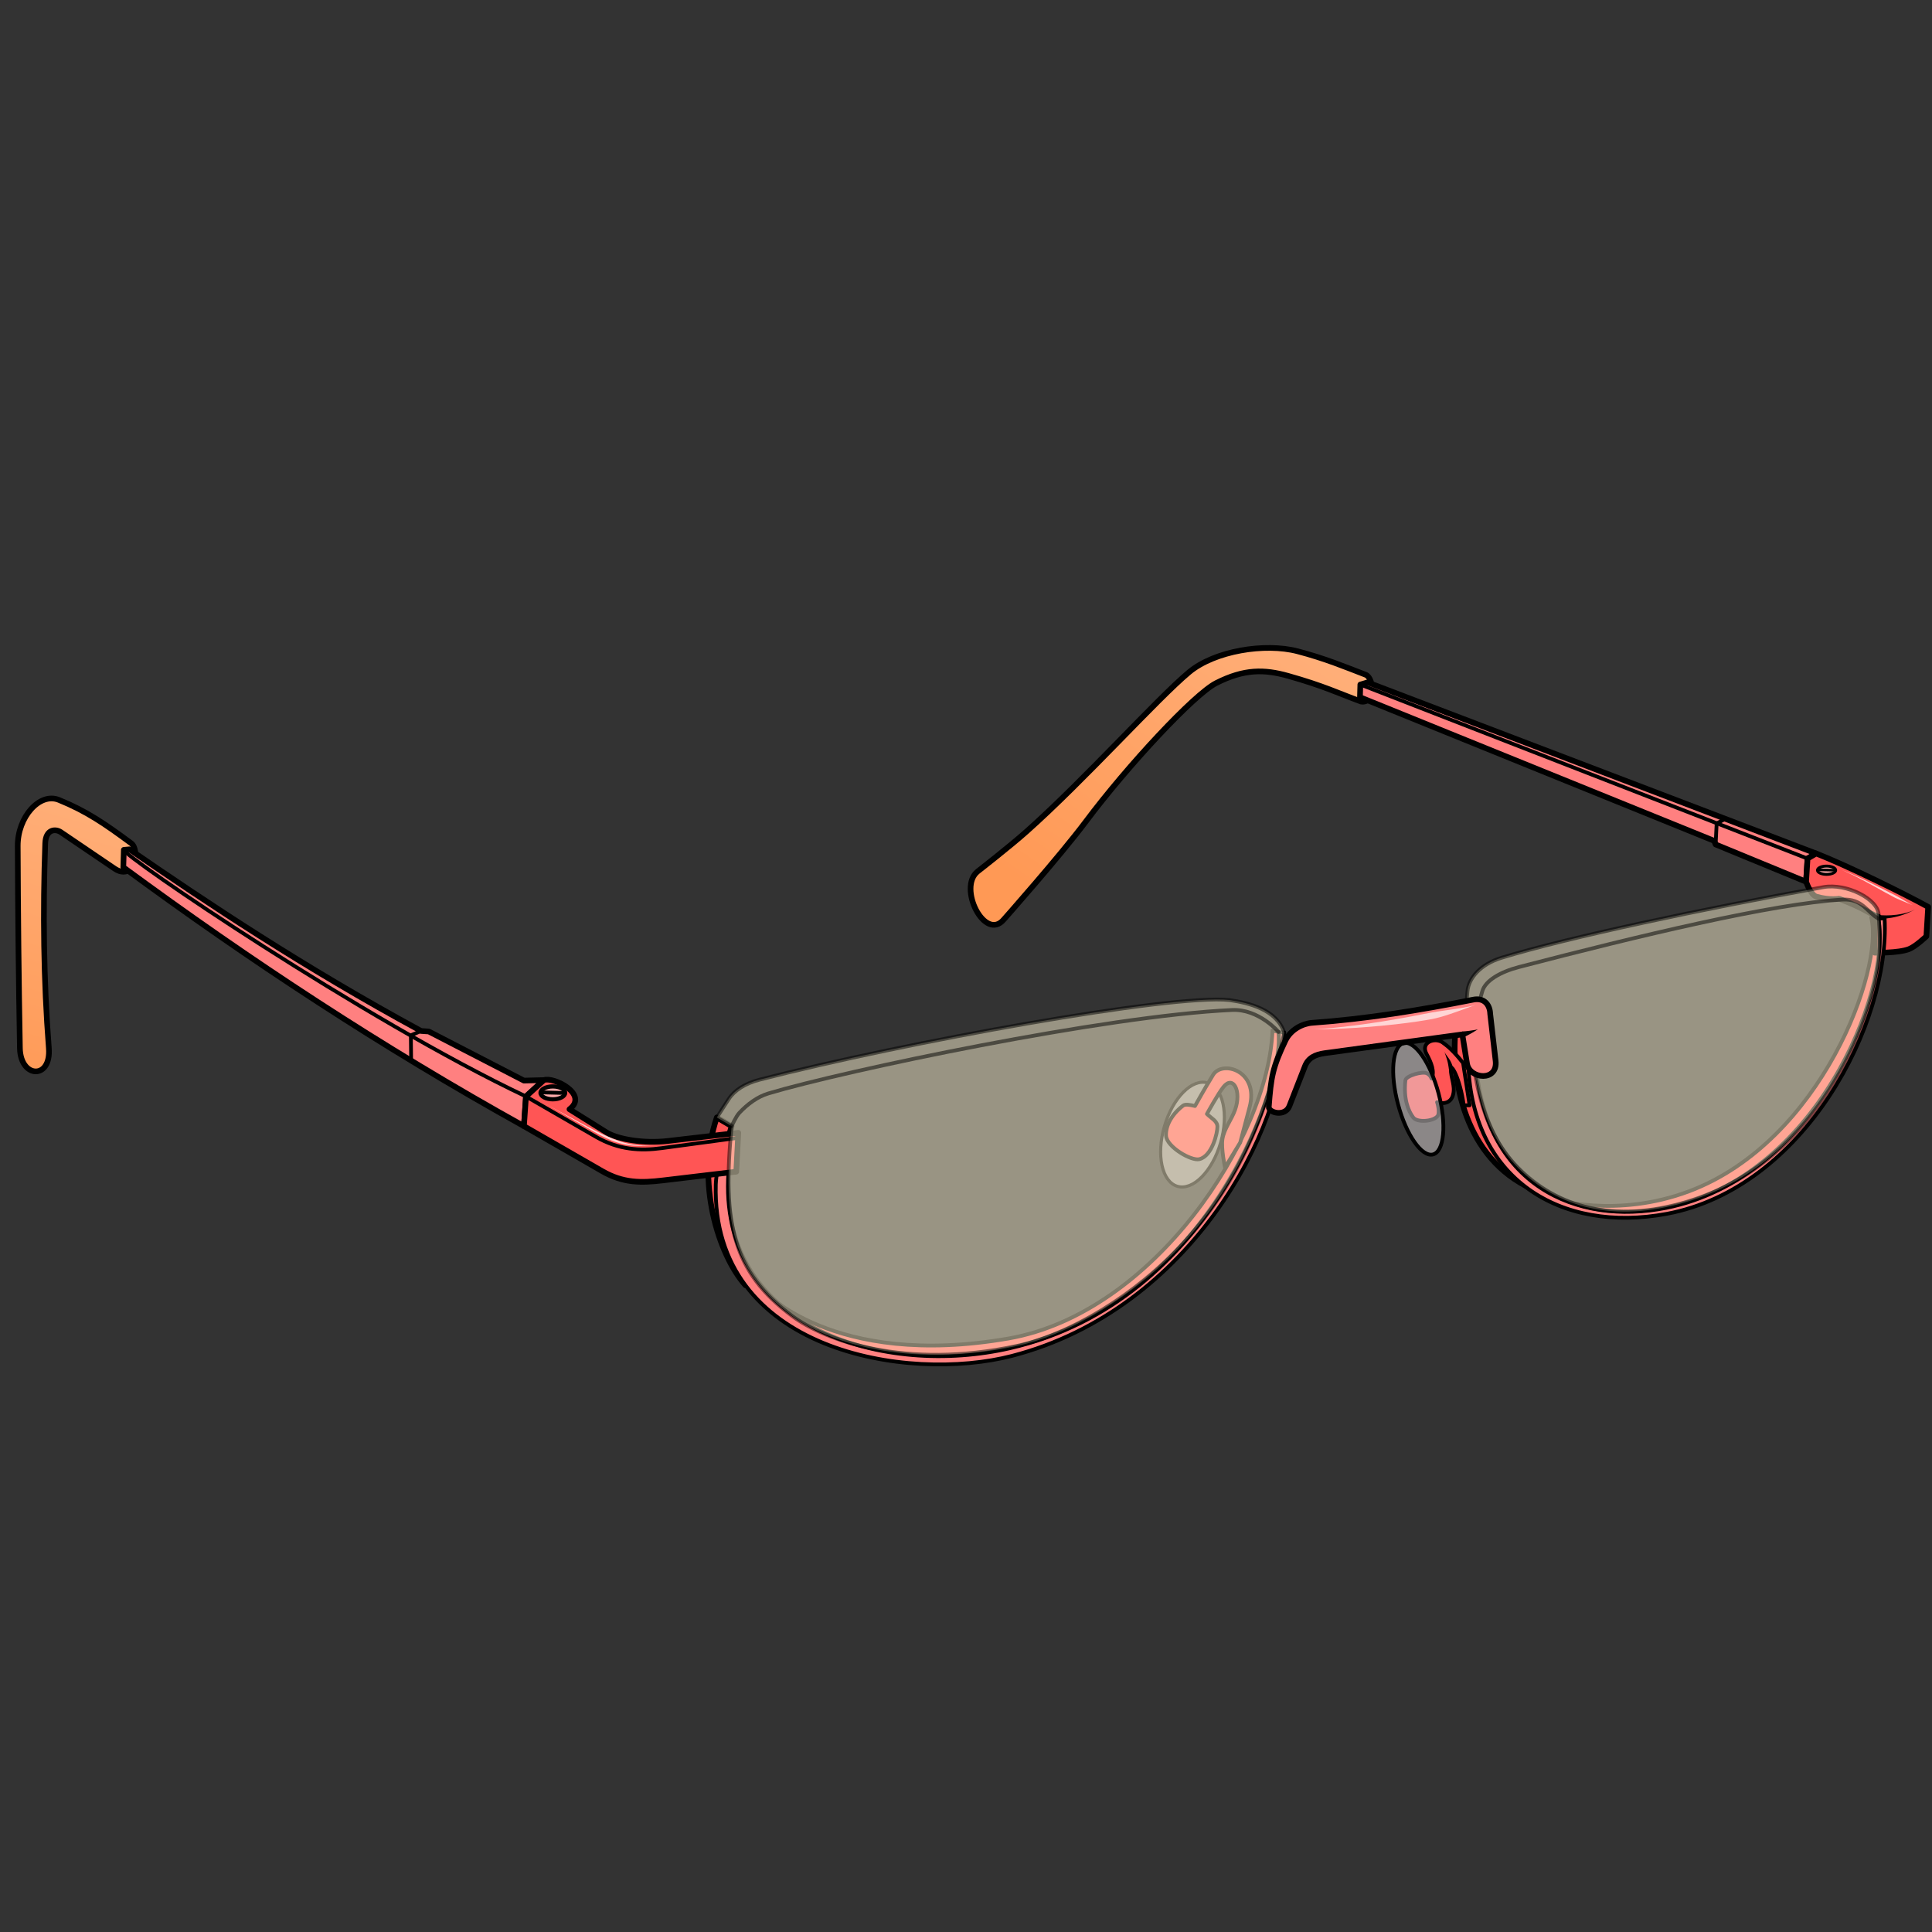 <svg cursor="default" version="1.1" viewBox="0 0 256 256" xmlns="http://www.w3.org/2000/svg" xmlns:xlink="http://www.w3.org/1999/xlink">
 <rect x="0" y="0" width="256" height="256" fill="#333333" stroke="none"/>
 <defs>
  <linearGradient id="innoGrad1">
   <stop stop-color="#f95" offset="0"/>
   <stop stop-color="#ffb380" offset="1"/>
  </linearGradient>
  <linearGradient id="linearGradient4687" x1="3.005" x2="16.491" y1="145.75" y2="97.608" gradientUnits="userSpaceOnUse" xlink:href="#innoGrad1"/>
  <linearGradient id="linearGradient4695" x1="142.76" x2="175.46" y1="122.02" y2="74.789" gradientUnits="userSpaceOnUse" xlink:href="#innoGrad1"/>
 </defs>
 <g stroke="#000" stroke-linecap="round" stroke-linejoin="round">
  <path d="m192.91 136.15c-0.712 5.943 0.72 16.546 9.3 20.997-3.567-4.169-7.095-8.018-7.574-21.477z" fill="#f55" stroke-width=".75"/>
  <path d="m249.38 121.73c-0.03-0.363-1.434-0.154-1.434-0.154 1.727 6.771-6.578 29.661-24.116 36.268-9.716 3.66-17.975 1.029-17.975 1.029s9.223 3.808 18.505 0.479c16.22-5.818 26.102-24.464 25.02-37.622z" fill="#f55" stroke-width=".5"/>
  <path d="m136.03 110.17c-2.245 2.001-6.476 5.292-6.476 5.292-2.695 2.151 0.957 9.358 3.458 6.373 0 0 7.475-8.44 10.847-12.949 5.57-7.447 14.385-16.9 17.288-18.373 3.723-1.889 6.376-1.847 9.559-0.949 4.725 1.332 6.621 2.287 9.627 3.39 1.893 0.306 1.762-2.965 0.678-3.525-2.806-1.077-5.426-2.181-9.083-3.137-4.291-1.121-10.953-0.077-14.372 2.776-4.24 3.539-13.772 14.192-21.526 21.103z" fill="url(#linearGradient4695)" stroke-width=".75"/>
 </g>
 <g stroke="#000" stroke-linecap="round" stroke-linejoin="round">
  <path d="m17.306 115.2c-0.608 0.401-1.296 0.456-2.109-0.096l-7.143-4.842c-0.676-0.458-1.993-0.432-2.061 1.486-0.321 9.045-0.222 18.089 0.479 27.134 0.327 4.217-3.764 4.006-3.835-1e-5 -0.159-8.995-0.257-17.93-0.288-26.798-0.013-3.815 2.902-7.132 5.465-6.088 3.617 1.472 6.051 3.134 9.588 5.753 0.797 0.59 0.704 2.924-0.096 3.452z" fill="url(#linearGradient4687)" stroke-width=".75"/>
  <ellipse transform="rotate(16.193)" cx="193.67" cy="100.31" rx="3.879" ry="7.139" fill="#e3dbdb" fill-opacity=".502" stroke-width=".413"/>
  <path d="m16.407 112.61-0.068 2.305c16.688 12.274 34.23 23.837 53.085 34.305l0.271-3.932 2.373-2.17-2.644 0.068-12.61-6.508-1.017-0.068c-15.71-8.523-28.41-17.023-38.644-24.068z" fill="#ff8080" stroke-width=".75"/>
  <path d="m16.407 112.61c-0.208 0.718 31.745 22.482 53.288 32.678" fill="none" stroke-width=".5"/>
 </g>
 <g stroke="#000" stroke-linecap="round" stroke-linejoin="round">
  <path d="m96.949 149.22-1.966-1.153c-2.883 8.471 0.244 18.258 3.797 22.237-2.437-7.247-3.88-14.376-1.831-21.085z" fill="#f55" stroke-width=".75"/>
  <path d="m100.95 170.85s9.305 10.582 32.678 6.508c19.267-3.358 34.453-26.577 34.983-40.814l0.814 0.203c1.266 14.025-15.717 38.91-35.186 42.373-26.78 4.763-33.288-8.271-33.288-8.271z" fill="#f55" stroke-width=".5"/>
  <path d="m96.949 149.22s-0.392 4.697-0.475 7.051c-0.698 19.885 20.794 26.19 37.356 22.373 27.156-6.258 36.409-35.931 35.593-41.898l0.746 0.068c0.114 12.385-12.193 36.653-36.068 42.847-13.756 3.569-39.839-0.568-39.254-22.712 0.082-3.097 2.102-7.729 2.102-7.729z" fill="#ff8080" stroke-width=".5"/>
  <path d="m69.424 149.22 10.373 5.966c2.789 1.604 5.17 1.565 8.068 1.22l9.695-1.153 0.271-5.153-9.356 1.085c-3.135 0.364-6.621-0.206-8.136-1.153l-4.881-3.051c2.595-1.964-2.082-4.337-3.39-3.864l-2.373 2.17z" fill="#f55" stroke-width=".75"/>
 </g>
 <g stroke="#000" stroke-linecap="round" stroke-linejoin="round">
  <path d="m69.695 145.29 9.288 5.356c2.975 1.715 5.856 1.873 8.678 1.492l10.034-1.356" fill="none" stroke-width=".5"/>
  <ellipse cx="73.254" cy="144.81" rx="1.633" ry=".853" fill="#faa" stroke-width=".556"/>
  <path d="m71.864 144.75 2.712 0.068" fill="none" stroke-width=".5"/>
  <path d="m181.21 90.417-0.959 0.288-0.048 1.678 46.933 19.032 0.192 0.479 11.985 4.938 0.192-3.068 1.151-0.671z" fill="#ff8080" stroke-width=".75"/>
  <path d="m180.25 90.705 59.253 23.059" fill="none" stroke-width=".5"/>
  <path d="m240.66 113.09-1.151 0.671-0.192 3.068s0.594 1.758 1.364 1.982c1.754 0.509 3.098 0.271 3.017 0.271 3.875 1.526 3.321 1.654 5.22 2.407l-0.475-0.034-0.034 4.78s3.123 0.075 4.542-0.475c0.889-0.344 2.305-1.695 2.305-1.695l0.237-3.898c-2.973-1.648-10.689-5.454-14.835-7.077z" fill="#f55" stroke-width=".75"/>
 </g>
 <path d="m248.92 121.49-0.018 0.24c0.516 0.038 1.434-0.017 2.513-0.294 1.121-0.288 1.832-0.658 2.302-0.912-0.444 0.24-1.259 0.528-2.348 0.676-1.111 0.151-1.922 0.088-2.431 0.05l-0.018 0.24z"/>
 <g stroke="#000" stroke-linecap="round" stroke-linejoin="round">
  <g stroke-width=".5">
   <path d="m162.32 154.7s-0.543-2.537-0.336-3.787c0.226-1.362 1.221-2.58 1.678-3.883 0.869-2.475-0.263-4.59-1.534-3.02-0.721 0.89-2.205 3.595-2.205 3.595 0.641 0.62 1.378 0.935 1.39 1.678 0.013 0.783-0.67 3.888-2.397 4.315-1.077 0.266-4.338-1.648-4.41-3.116-0.063-1.264 0.684-2.764 2.253-3.979 0.288-0.223 0.916-0.107 1.582 0.048 0.746-1.284 0.81-1.508 2.397-4.123 1.21-1.992 6.123-0.569 4.842 4.267l-1.246 4.698z" fill="#f55"/>
   <path d="m194.73 146.46h-0.778c-0.504-3.682-1.72-5.574-1.715-4.842 0.01 1.31 0.611 2.231 0.304 3.442-0.249 0.984-1.107 1.311-2.118 0.987 0.197 0.564 0.304 1.511 0.09 1.809-0.541 0.755-2.711 0.916-3.24 0.236-0.691-0.888-1.315-2.532-1.051-4.946 0.065-0.595 2.297-1.264 2.899-0.905 0.375 0.224 0.462 0.447 0.575 0.671 0.427-0.924-0.024-2.067-0.671-3.26-0.849-1.563 1.111-2.223 2.109-1.534 1.078 0.744 1.922 1.721 2.733 2.733z" fill="#f55"/>
   <ellipse transform="rotate(-14.895)" cx="144.19" cy="189.01" rx="2.78" ry="7.627" fill="#e3dbdb" fill-opacity=".502"/>
   <path d="m194.54 140.32c0.2 15.969 12.308 23.134 26.319 20.518 18.188-3.395 29.608-25.143 28.86-39.167l-0.819 0.058c1.708 10.027-8.444 34.412-28.133 38.322-11.783 2.34-24.296-2.863-25.267-19.971z" fill="#ff8080"/>
   <path d="m227.33 111.89 0.136-2.774 0.973-0.523" fill="none"/>
   <path d="m94.983 148.07 1.567-2.424c0.761-1.178 2.16-2.082 4.123-2.589 19.283-4.974 54.608-11.356 62.225-10.547 2.649 0.386 6.253 1.273 7.271 4.306-2.046 9.837-5.579 19.346-13.28 27.804-6.39 7.017-15.137 12.242-22.196 13.737-14.757 3.127-25.321-0.698-29.746-3.995-7.847-5.847-9.28-12.262-7.998-25.139z" fill="#fff6d5" opacity=".5"/>
   <path d="m96.949 149.22s0.553-1.268 1.017-1.763c1.059-1.13 2.381-2.133 3.864-2.576 10.143-3.029 44.572-10.284 61.424-11.051 3.557-0.162 6.17 2.915 6.17 2.915" fill="none" opacity=".5"/>
   <path d="m194.35 132.41 0.096-1.055c0.16-1.757 1.72-3.593 4.554-4.458 8.869-2.708 26.319-6.398 42.618-9.348 3.045-0.551 7.295 1.591 7.318 3.701 0 0 0.268 3.872 0.065 5.791-0.932 8.802-8.332 26.558-24.568 31.916-9.875 3.259-17.503 1.254-22.775-3.711-5.556-5.232-6.601-12.808-7.308-22.836z" fill="#fff6d5" opacity=".5"/>
   <path d="m196 132.81 0.41-1.455c0.407-1.444 2.425-2.584 4.878-3.223 15.757-4.105 33.604-8.398 42.82-8.931 2.689-0.156 3.262 1.657 4.79 2.527" fill="none" opacity=".5"/>
  </g>
  <path d="m168.12 146.65c-0.06 0.797 2.154 1.383 2.732-0.096l2.061-5.273c0.442-1.131 1.384-1.55 2.589-1.726l18.265-2.493 0.623 3.883c0.33 2.054 4.11 2.416 3.787-0.384l-0.719-6.232c-0.032-1.068-0.693-2.179-2.253-1.87-7.109 1.409-14.222 2.562-21.333 3.068-1.259 0.09-2.846 0.88-3.547 2.349-1.695 3.553-1.909 4.826-2.205 8.773z" fill="#ff8080" stroke-width=".75"/>
  <ellipse cx="242.03" cy="115.31" rx="1.21" ry=".549" fill="#faa" stroke-width=".384"/>
  <path d="m241 115.26 2.01 0.044" fill="none" stroke-width=".345"/>
  <path d="m55.797 136.61-1.356 0.576 0.034 3.119" fill="none" stroke-width=".5"/>
 </g>
 <path d="m193.77 137.06c7e-3 -8.5e-4 0.085 0.378 0.095 0.377 0.05-8e-3 0.113-0.026 0.191-0.057 0.075-0.029 0.162-0.069 0.262-0.118 0.168-0.083 0.372-0.193 0.574-0.308 0.205-0.117 0.389-0.227 0.547-0.325 0.202-0.126 0.333-0.215 0.392-0.24-0.061 0.026-0.214 0.053-0.448 0.092-0.17 0.028-0.404 0.065-0.621 0.096-0.234 0.033-0.439 0.057-0.62 0.072-0.104 9e-3 -0.184 0.013-0.251 0.016-0.067 3e-3 -0.114 4e-3 -0.141 8e-3 -6e-3 8.5e-4 0.027 0.386 0.02 0.387z"/>
 <path d="m192.26 141.59s0.275-0.049 0.275-0.049c-0.077-0.432-0.274-0.877-0.555-1.288-0.29-0.424-0.473-0.607-0.583-0.893 0.018 0.048 0.26 0.771 0.331 1.013 0.16 0.549 0.171 0.776 0.257 1.265 0 0 0.275-0.049 0.275-0.049z"/>
 <g fill="#ffd5d5">
  <path d="m173.64 136.39c0.867-0.011 2.371-0.108 4.461-0.345 2.13-0.241 4.443-0.578 6.712-0.968 2.219-0.382 3.67-0.685 4.834-0.91 0.258-0.05 0.617-0.104 1.027-0.163 2.026-0.29 3.932-0.544 4.849-0.856-0.741 0.252-2.999 1.16-4.69 1.623-0.405 0.111-0.761 0.197-1.022 0.248-1.062 0.205-2.773 0.468-4.906 0.709-2.299 0.26-4.642 0.445-6.785 0.549-2.186 0.106-3.535 0.102-4.48 0.114z"/>
  <path d="m253.46 119.95c-0.45-0.205-1.749-1.01-2.205-1.246-0.205-0.106-2.075-1.06-2.846-1.448-2.361-1.187-3.572-1.704-4.824-2.148 1.137 0.404 2.532 1.107 4.73 2.326 1.277 0.708 2.066 1.153 2.804 1.534 0.458 0.236 1.891 0.777 2.341 0.982z"/>
  <path d="m86.962 151.76c-0.947 0.079-2.23 0.088-3.513-0.174-0.975-0.199-1.745-0.506-2.256-0.71-0.203-0.081-0.459-0.185-0.776-0.324-0.979-0.431-2.008-0.961-3.695-1.881-1.769-0.966-4.017-2.193-5.339-2.903 1.694 0.909 3.239 1.811 5.278 3.01 1.647 0.969 2.674 1.558 3.643 2.019 0.316 0.15 0.577 0.263 0.783 0.345 0.516 0.206 1.337 0.472 2.334 0.61 1.337 0.185 2.578 0.089 3.542 8e-3z"/>
 </g>
</svg>

